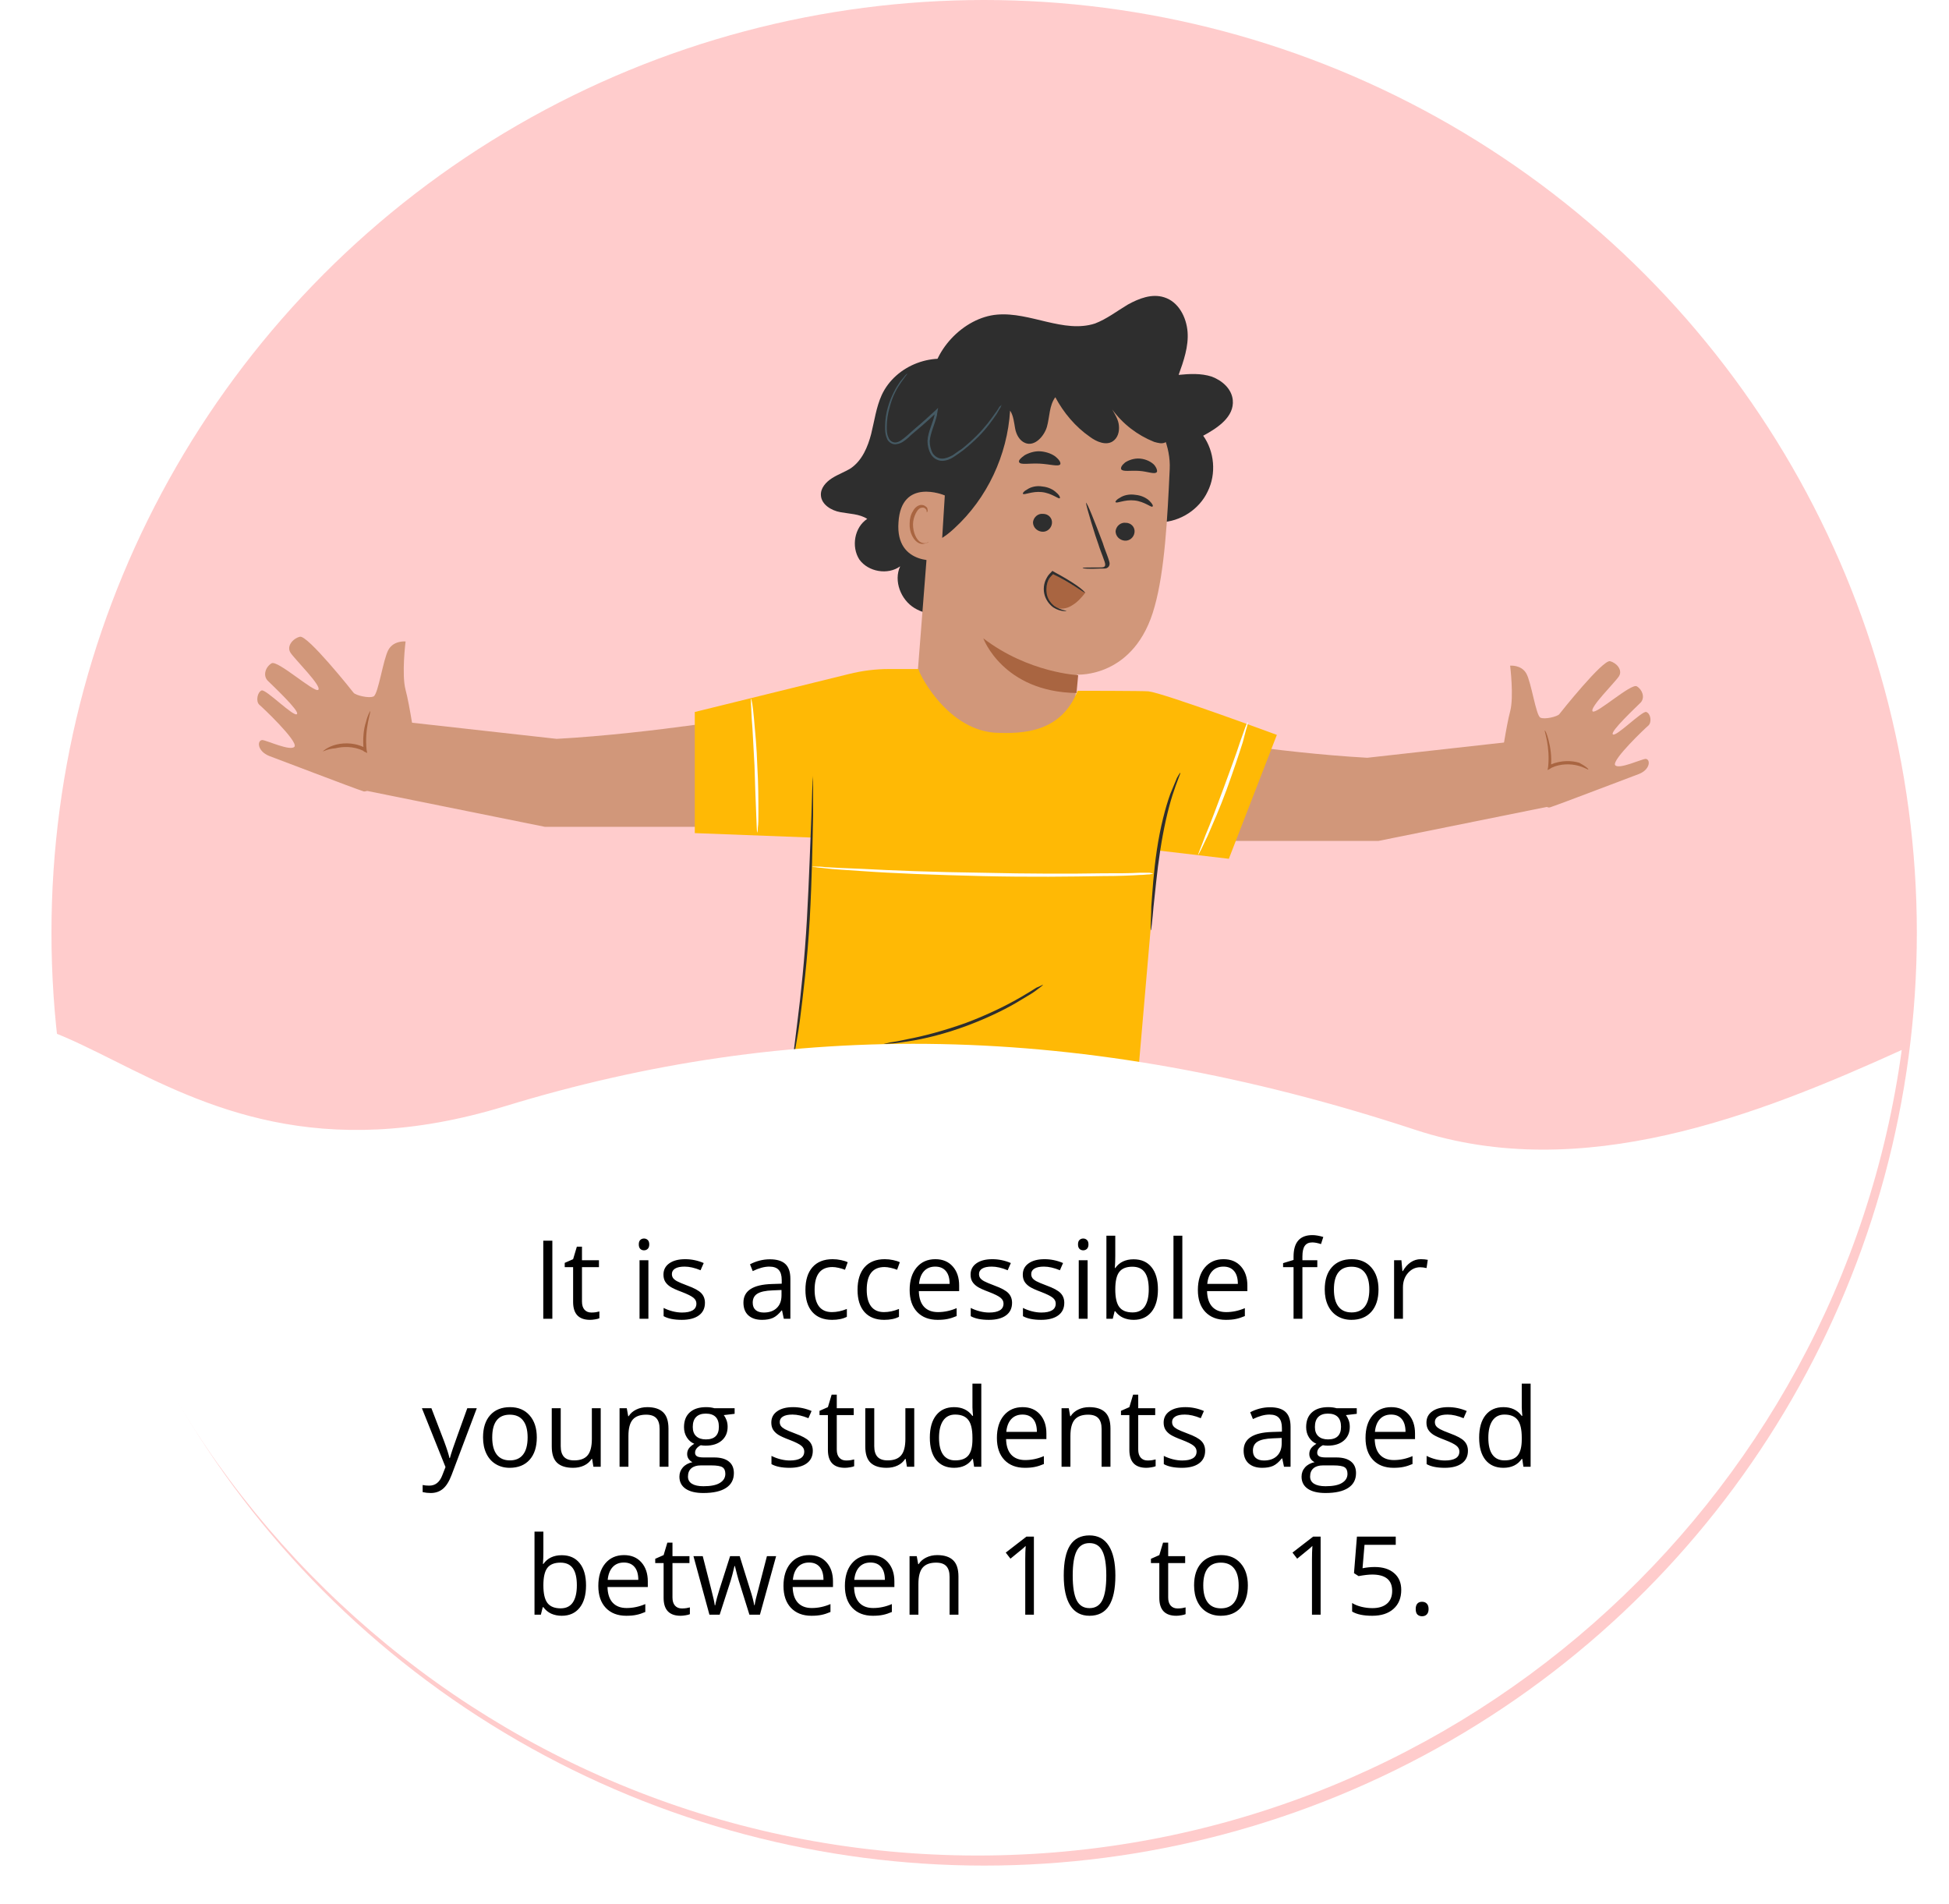 <svg width="303" height="296" viewBox="0 0 303 296" fill="none" xmlns="http://www.w3.org/2000/svg">
<g filter="url(#filter0_ii)">
<circle cx="153" cy="145" r="145" fill="#FFCCCC"/>
<path d="M64.521 115.312C64.521 115.312 63.695 109.623 63.053 107.237C62.411 104.851 63.053 99.712 63.053 99.712C63.053 99.712 61.218 99.528 60.392 100.997C59.566 102.465 58.832 107.787 58.098 108.246C57.364 108.613 55.253 108.063 54.978 107.696C54.702 107.329 47.82 98.703 46.627 98.978C45.526 99.253 44.516 100.446 45.159 101.456C45.801 102.465 50.114 106.686 49.472 107.237C48.829 107.696 43.14 102.557 42.222 103.107C41.305 103.658 40.846 104.943 41.58 105.769C42.406 106.594 46.627 110.54 46.168 110.999C45.709 111.55 41.305 107.053 40.662 107.329C40.02 107.604 39.745 108.98 40.295 109.531C40.846 109.99 46.26 115.129 45.801 116.046C45.251 116.872 41.396 115.037 40.754 115.037C39.928 115.129 40.02 116.78 41.855 117.514C42.406 117.698 55.069 122.562 56.538 123.02C58.098 123.387 64.521 115.312 64.521 115.312Z" fill="#D1977A"/>
<path d="M118.938 111.091C118.387 111.091 101.502 114.027 86.544 114.853L61.034 112.008L56.537 122.837L84.709 128.526H109.853L118.938 111.091Z" fill="#D1977A"/>
<path d="M50.206 116.78C50.206 116.78 50.757 116.23 51.858 115.863C52.959 115.496 54.794 115.312 56.538 116.138C56.63 116.23 56.721 116.23 56.905 116.321L56.538 116.597C56.354 114.853 56.538 113.293 56.905 112.192C57.18 111.091 57.547 110.54 57.547 110.54C57.731 110.54 56.63 113.201 56.997 116.597L57.088 117.056L56.721 116.872C56.63 116.872 56.538 116.78 56.446 116.689C54.886 115.954 53.234 116.046 52.133 116.321C50.848 116.413 50.206 116.872 50.206 116.78Z" fill="#A96541"/>
<path d="M233.384 118.226C233.384 118.226 234.165 112.846 234.772 110.591C235.379 108.335 234.772 103.476 234.772 103.476C234.772 103.476 236.507 103.303 237.288 104.691C238.069 106.079 238.763 111.111 239.457 111.545C240.151 111.892 242.147 111.372 242.407 111.024C242.667 110.677 249.174 102.522 250.302 102.782C251.343 103.043 252.298 104.17 251.69 105.125C251.083 106.079 247.005 110.07 247.612 110.591C248.22 111.024 253.599 106.166 254.467 106.686C255.334 107.207 255.768 108.422 255.074 109.202C254.293 109.983 250.302 113.714 250.736 114.148C251.17 114.668 255.334 110.417 255.941 110.677C256.636 110.938 256.809 112.239 256.289 112.76C255.768 113.193 250.649 118.052 251.083 118.92C251.603 119.701 255.247 117.965 255.855 117.965C256.636 118.052 256.549 119.614 254.814 120.308C254.293 120.481 242.32 125.08 240.932 125.513C239.544 125.86 233.384 118.226 233.384 118.226Z" fill="#D1977A"/>
<path d="M181.936 114.234C182.456 114.234 198.42 117.011 212.562 117.792L236.681 115.102L240.933 125.34L214.297 130.719H190.525L181.936 114.234Z" fill="#D1977A"/>
<path d="M246.919 119.614C246.919 119.701 246.312 119.267 245.271 119.006C244.23 118.746 242.668 118.659 241.193 119.353C241.106 119.44 241.02 119.44 240.933 119.527L240.586 119.701L240.673 119.267C241.02 116.057 240.065 113.627 240.152 113.541C240.239 113.541 240.499 114.061 240.759 115.102C241.02 116.143 241.28 117.618 241.106 119.267L240.759 119.006C240.846 118.92 240.933 118.92 241.106 118.833C242.755 118.139 244.403 118.226 245.531 118.573C246.486 119.093 247.006 119.527 246.919 119.614Z" fill="#A96541"/>
<path d="M158.683 72.156C157.729 66.082 154.345 60.53 149.487 56.799L150.007 56.539C145.322 54.456 139.249 56.712 137.08 61.397C136.212 63.306 135.952 65.388 135.432 67.47C134.911 69.466 134.043 71.548 132.308 72.763C131.354 73.37 130.313 73.717 129.358 74.325C128.404 74.932 127.536 75.886 127.623 77.014C127.71 78.402 129.185 79.357 130.66 79.617C132.048 79.877 133.61 79.877 134.824 80.658C132.829 81.959 132.308 84.996 133.61 86.992C134.998 88.9 138.034 89.421 139.943 88.033C138.902 90.288 140.03 93.238 142.199 94.54C144.368 95.841 147.144 95.754 149.4 94.713C151.656 93.672 153.478 91.763 154.866 89.681C158.25 84.562 159.638 78.142 158.683 72.156Z" fill="#2E2E2E"/>
<path d="M191.652 62.178C191.479 60.443 190.004 59.142 188.356 58.534C186.707 58.014 184.972 58.1 183.237 58.274C184.018 56.105 184.798 53.849 184.625 51.593C184.451 49.338 183.237 46.908 180.981 46.214C179.072 45.607 177.077 46.388 175.342 47.342C173.606 48.383 172.045 49.598 170.223 50.292C165.364 51.854 160.158 48.47 155.04 48.904C149.747 49.338 144.715 54.717 144.802 59.922C152.871 64.174 160.939 68.425 167.88 74.325C171.611 77.535 175.602 81.352 180.46 81.179C183.497 81.092 186.447 79.183 187.748 76.407C189.136 73.631 188.789 70.16 187.054 67.731C189.31 66.516 191.913 64.781 191.652 62.178Z" fill="#2E2E2E"/>
<path d="M181.848 72.936C182.195 66.082 175.514 58.447 168.66 58.447L146.189 60.269L145.842 63.913L142.285 109.462C142.285 109.462 142.632 124.298 155.039 124.819C166.231 125.253 166.838 113.453 166.838 113.453L167.446 104.864C167.446 104.864 176.469 105.471 179.505 94.279C181.067 88.727 181.501 80.571 181.848 72.936Z" fill="#D1977A"/>
<path d="M176.382 82.74C176.296 83.521 175.602 84.128 174.821 84.042C174.04 83.955 173.433 83.348 173.433 82.567C173.519 81.786 174.213 81.179 174.994 81.265C175.862 81.265 176.469 81.959 176.382 82.74Z" fill="#2E2E2E"/>
<path d="M179.159 78.749C178.985 78.923 177.944 77.968 176.382 77.795C174.821 77.621 173.606 78.316 173.432 78.055C173.346 77.968 173.606 77.621 174.127 77.361C174.647 77.014 175.515 76.754 176.556 76.927C177.51 77.014 178.291 77.448 178.725 77.882C179.159 78.316 179.332 78.662 179.159 78.749Z" fill="#2E2E2E"/>
<path d="M163.543 81.352C163.456 82.133 162.762 82.74 161.981 82.653C161.2 82.567 160.593 81.959 160.593 81.179C160.68 80.398 161.374 79.79 162.154 79.877C163.022 79.877 163.629 80.571 163.543 81.352Z" fill="#2E2E2E"/>
<path d="M164.756 77.448C164.583 77.621 163.542 76.667 161.98 76.494C160.418 76.32 159.204 77.014 159.03 76.754C158.943 76.667 159.204 76.32 159.724 76.06C160.245 75.713 161.112 75.453 162.067 75.626C163.021 75.713 163.802 76.147 164.236 76.58C164.756 77.014 164.843 77.361 164.756 77.448Z" fill="#2E2E2E"/>
<path d="M168.314 88.293C168.314 88.206 169.269 88.206 170.917 88.206C171.351 88.206 171.698 88.206 171.785 87.946C171.872 87.772 171.785 87.425 171.611 86.992C171.351 86.211 171.004 85.43 170.744 84.562C170.397 83.695 168.835 78.663 168.835 78.142C169.009 78.142 170.136 80.918 171.438 84.389C171.698 85.256 172.045 86.037 172.305 86.818C172.392 87.165 172.652 87.599 172.392 88.033C172.219 88.293 171.958 88.38 171.698 88.38C171.438 88.38 171.178 88.38 171.004 88.38C169.269 88.467 168.314 88.38 168.314 88.293Z" fill="#2E2E2E"/>
<path d="M167.619 104.951C167.619 104.951 159.898 104.604 152.87 99.225C152.87 99.225 155.907 107.554 167.359 107.727L167.619 104.951Z" fill="#A96541"/>
<path d="M164.843 72.156C164.582 72.59 163.281 72.156 161.632 72.069C159.984 71.982 158.596 72.329 158.422 71.809C158.336 71.548 158.683 71.201 159.29 70.767C159.897 70.421 160.852 70.073 161.806 70.16C162.76 70.247 163.628 70.594 164.149 71.028C164.669 71.462 164.929 71.895 164.843 72.156Z" fill="#2E2E2E"/>
<path d="M179.853 73.37C179.506 73.804 178.465 73.284 177.077 73.197C175.689 73.11 174.561 73.37 174.301 72.937C174.214 72.676 174.387 72.329 174.908 71.895C175.428 71.548 176.296 71.201 177.25 71.288C178.205 71.375 178.986 71.809 179.419 72.243C179.853 72.763 179.94 73.197 179.853 73.37Z" fill="#2E2E2E"/>
<path d="M181.588 66.343C179.94 62.265 176.382 59.142 172.305 57.407C168.227 55.758 163.715 55.411 159.291 55.932C154.866 56.365 150.615 57.493 146.363 58.621C145.322 58.882 144.194 59.229 143.587 60.183C143.24 60.79 143.153 61.571 143.066 62.265C142.719 68.338 142.286 74.498 141.938 80.572L143.153 84.476C145.149 84.736 146.971 83.435 148.359 82.133C153.478 77.448 156.601 70.768 157.035 63.827C157.555 64.608 157.642 65.649 157.816 66.603C157.989 67.558 158.51 68.512 159.377 68.859C160.852 69.466 162.327 67.818 162.761 66.343C163.195 64.781 163.108 63.046 164.062 61.745C165.364 64.174 167.186 66.343 169.442 67.905C170.483 68.686 171.958 69.293 172.999 68.599C173.78 68.078 174.04 67.124 173.953 66.169C173.866 65.215 173.346 64.434 172.912 63.653C174.56 65.909 176.816 67.644 179.419 68.686C180.026 68.859 180.634 69.032 181.154 68.772C182.022 68.338 181.935 67.21 181.588 66.343Z" fill="#2E2E2E"/>
<path d="M146.885 77.014C146.711 76.928 140.117 74.238 139.683 81.179C139.163 88.12 146.277 87.165 146.277 86.992C146.277 86.731 146.885 77.014 146.885 77.014Z" fill="#D1977A"/>
<path d="M144.368 84.215C144.368 84.215 144.282 84.302 144.021 84.389C143.848 84.475 143.501 84.475 143.154 84.302C142.46 83.955 141.939 82.74 141.939 81.526C141.939 80.918 142.113 80.311 142.373 79.79C142.633 79.27 142.98 78.923 143.327 78.923C143.674 78.836 143.935 79.096 144.021 79.27C144.108 79.443 144.021 79.617 144.108 79.617C144.108 79.617 144.282 79.53 144.195 79.183C144.195 79.01 144.108 78.836 143.935 78.749C143.761 78.576 143.501 78.489 143.24 78.489C142.72 78.489 142.199 78.923 141.939 79.443C141.592 79.964 141.418 80.658 141.418 81.352C141.332 82.74 142.026 84.128 142.98 84.475C143.501 84.649 143.848 84.475 144.108 84.389C144.282 84.389 144.368 84.215 144.368 84.215Z" fill="#A96541"/>
<path d="M155.733 62.872C155.733 62.872 155.647 63.046 155.56 63.306C155.386 63.566 155.213 63.913 154.953 64.347C154.345 65.215 153.478 66.516 152.09 67.904C151.395 68.599 150.615 69.293 149.747 69.987C149.313 70.334 148.793 70.681 148.272 71.028C147.752 71.375 147.144 71.635 146.45 71.635C145.756 71.635 145.062 71.201 144.715 70.594C144.368 69.987 144.194 69.293 144.194 68.512C144.281 67.037 145.062 65.736 145.322 64.347C145.322 64.174 145.409 64 145.409 63.827L145.756 64C144.715 64.955 143.674 65.909 142.633 66.777C142.112 67.21 141.592 67.644 141.158 68.078C140.637 68.512 140.117 68.946 139.423 69.032C139.076 69.119 138.728 69.032 138.468 68.859C138.208 68.685 137.948 68.425 137.861 68.078C137.601 67.471 137.601 66.863 137.601 66.343C137.601 65.215 137.774 64.174 138.034 63.306C138.555 61.484 139.336 60.183 139.943 59.315C140.29 58.881 140.55 58.621 140.724 58.361C140.897 58.187 140.984 58.101 141.071 58.101C141.071 58.101 140.724 58.534 140.117 59.402C139.509 60.27 138.728 61.571 138.295 63.393C138.034 64.261 137.861 65.302 137.861 66.343C137.861 66.863 137.861 67.471 138.121 67.991C138.295 68.512 138.815 68.859 139.336 68.772C139.856 68.685 140.377 68.252 140.897 67.818C141.418 67.384 141.852 66.95 142.372 66.516C143.414 65.649 144.455 64.694 145.496 63.74L145.843 63.393L145.756 63.913C145.756 64.087 145.669 64.261 145.669 64.521C145.322 65.996 144.628 67.297 144.541 68.599C144.541 69.293 144.715 69.9 144.975 70.421C145.322 70.941 145.843 71.288 146.45 71.288C147.057 71.288 147.578 71.028 148.099 70.768C148.619 70.421 149.053 70.073 149.487 69.813C150.354 69.119 151.135 68.425 151.829 67.731C153.217 66.343 154.085 65.128 154.692 64.261C155.039 63.827 155.213 63.48 155.386 63.219C155.647 63.046 155.733 62.872 155.733 62.872Z" fill="#455A64"/>
<path d="M163.542 89.074C163.021 89.855 162.501 91.243 162.588 92.111C162.588 92.978 163.108 93.933 163.889 94.366C164.757 94.8 165.885 94.627 166.665 94.106C167.533 93.585 168.14 92.891 168.748 92.111C167.186 91.156 165.19 90.028 163.542 89.074Z" fill="#A96541"/>
<path d="M165.797 94.974C165.797 94.974 164.93 95.147 163.802 94.453C163.281 94.106 162.674 93.412 162.414 92.544C162.153 91.677 162.24 90.636 162.761 89.768C162.934 89.421 163.281 89.074 163.541 88.814L163.628 88.727L163.715 88.814C165.19 89.595 166.491 90.376 167.359 90.983C168.227 91.59 168.66 92.024 168.66 92.111C168.574 92.198 166.578 90.636 163.541 89.161H163.802C163.541 89.421 163.281 89.681 163.108 89.942C162.674 90.722 162.587 91.677 162.761 92.458C162.934 93.239 163.455 93.846 163.889 94.193C164.93 94.887 165.797 94.887 165.797 94.974Z" fill="#2E2E2E"/>
<path d="M142.806 103.997H138.207C136.125 103.997 134.043 104.257 131.961 104.777L108.015 110.677V129.504L126.234 130.198L125.28 149.025L122.937 168.72C122.937 168.72 136.299 180.085 147.057 180.346C157.902 180.606 176.382 173.318 176.382 173.318L179.939 132.194L191.044 133.495L198.506 114.234C198.506 114.234 180.893 107.727 178.551 107.467C177.683 107.38 167.532 107.38 167.532 107.38C165.016 113.714 159.377 114.148 154.518 113.887C146.797 113.193 142.545 103.997 142.806 103.997Z" fill="#FFB905"/>
<path d="M126.407 120.221C126.407 120.221 126.407 120.394 126.407 120.655C126.407 121.002 126.407 121.435 126.407 121.956C126.407 123.171 126.407 124.819 126.407 126.814C126.321 130.892 126.234 136.618 125.887 142.865C125.54 149.112 124.846 154.751 124.325 158.829C124.065 160.825 123.718 162.473 123.544 163.601C123.458 164.121 123.371 164.555 123.284 164.902C123.197 165.163 123.197 165.336 123.197 165.336C123.197 165.336 123.197 165.163 123.197 164.902C123.284 164.555 123.284 164.121 123.371 163.601C123.544 162.386 123.718 160.738 123.978 158.742C124.499 154.665 125.106 149.025 125.453 142.778C125.8 136.532 125.974 130.805 126.147 126.728C126.234 124.732 126.234 123.084 126.321 121.869C126.321 121.349 126.407 120.915 126.407 120.568C126.407 120.394 126.407 120.221 126.407 120.221Z" fill="#2E2E2E"/>
<path d="M183.496 120.134C183.583 120.134 182.975 121.436 182.281 123.605C181.587 125.774 180.893 128.81 180.372 132.194C179.852 135.578 179.592 138.701 179.331 140.957C179.245 141.998 179.158 142.866 179.071 143.646C178.984 144.254 178.984 144.601 178.897 144.601C178.897 144.601 178.897 144.254 178.897 143.646C178.897 143.039 178.984 142.085 178.984 140.957C179.158 138.701 179.331 135.578 179.852 132.107C180.372 128.637 181.153 125.6 181.934 123.431C182.368 122.39 182.715 121.522 182.975 120.915C183.235 120.481 183.409 120.134 183.496 120.134Z" fill="#2E2E2E"/>
<path d="M162.152 153.103C162.152 153.103 161.892 153.363 161.285 153.797C160.764 154.231 159.897 154.751 158.855 155.359C156.773 156.66 153.823 158.135 150.353 159.436C146.883 160.738 143.586 161.519 141.243 161.866C140.028 162.039 139.074 162.213 138.38 162.213C137.686 162.3 137.339 162.3 137.339 162.3C137.339 162.3 137.686 162.213 138.38 162.039C139.074 161.953 140.028 161.779 141.156 161.519C143.499 161.085 146.796 160.217 150.179 159.003C153.65 157.701 156.6 156.226 158.682 155.012C159.723 154.404 160.591 153.884 161.111 153.537C161.805 153.276 162.152 153.016 162.152 153.103Z" fill="#2E2E2E"/>
<path d="M179.245 135.837C179.245 135.837 179.071 135.837 178.724 135.924C178.291 135.924 177.77 136.011 177.163 136.011C175.861 136.098 173.866 136.184 171.437 136.184C166.665 136.271 159.984 136.358 152.696 136.184C145.408 136.011 138.728 135.751 133.956 135.404C131.527 135.23 129.618 135.143 128.317 134.97C127.709 134.883 127.189 134.883 126.755 134.796C126.408 134.796 126.234 134.709 126.234 134.709C126.234 134.709 126.408 134.709 126.755 134.709C127.189 134.709 127.709 134.709 128.317 134.796C129.705 134.883 131.614 134.97 133.956 135.057C138.728 135.317 145.408 135.577 152.696 135.664C159.984 135.837 166.665 135.837 171.437 135.751C173.779 135.751 175.688 135.751 177.163 135.664C177.77 135.664 178.291 135.664 178.724 135.664C179.071 135.751 179.245 135.751 179.245 135.837Z" fill="white"/>
<path d="M117.731 129.417C117.644 129.417 117.644 128.29 117.557 126.381C117.47 124.385 117.383 121.869 117.297 119.006C117.123 116.23 117.036 113.627 116.863 111.632C116.776 109.723 116.689 108.595 116.776 108.595C116.776 108.595 116.863 108.855 116.95 109.376C117.036 109.896 117.123 110.677 117.21 111.632C117.383 113.54 117.644 116.143 117.731 119.006C117.904 121.869 117.904 124.472 117.904 126.381C117.904 127.335 117.904 128.116 117.817 128.637C117.817 129.157 117.731 129.417 117.731 129.417Z" fill="white"/>
<path d="M193.994 112.239C193.994 112.239 193.994 112.586 193.82 113.106C193.647 113.627 193.473 114.408 193.213 115.362C192.606 117.271 191.738 119.874 190.697 122.737C189.656 125.6 188.528 128.116 187.747 129.938C187.313 130.805 186.966 131.586 186.706 132.107C186.446 132.627 186.272 132.888 186.272 132.888C186.185 132.888 186.706 131.76 187.4 129.851C188.181 128.029 189.135 125.426 190.176 122.65C191.217 119.787 192.172 117.271 192.779 115.362C193.473 113.367 193.907 112.152 193.994 112.239Z" fill="white"/>
<g filter="url(#filter1_d)">
<path fill-rule="evenodd" clip-rule="evenodd" d="M297.652 165.217C288.004 235.94 227.361 290.434 153.99 290.434C79.633 290.434 18.348 234.464 9.967 162.356C13.066 163.538 16.305 165.157 19.794 166.902C33.695 173.854 51.572 182.793 80.469 173.968C124.682 160.465 169.889 160.465 222.05 177.633C247.895 186.139 275.307 175.359 297.652 165.217Z" fill="white"/>
</g>
<path d="M84.459 205V192.864H85.87V205H84.459ZM91.938 204.029C92.181 204.029 92.416 204.012 92.643 203.979C92.87 203.94 93.05 203.902 93.183 203.863V204.917C93.033 204.989 92.812 205.047 92.519 205.091C92.231 205.141 91.971 205.166 91.738 205.166C89.978 205.166 89.099 204.239 89.099 202.385V196.973H87.795V196.309L89.099 195.736L89.68 193.794H90.477V195.902H93.116V196.973H90.477V202.327C90.477 202.875 90.607 203.296 90.867 203.589C91.127 203.882 91.484 204.029 91.938 204.029ZM100.803 205H99.425V195.902H100.803V205ZM99.309 193.437C99.309 193.122 99.386 192.892 99.541 192.748C99.696 192.599 99.89 192.524 100.122 192.524C100.343 192.524 100.534 192.599 100.695 192.748C100.855 192.897 100.936 193.127 100.936 193.437C100.936 193.747 100.855 193.979 100.695 194.134C100.534 194.284 100.343 194.358 100.122 194.358C99.89 194.358 99.696 194.284 99.541 194.134C99.386 193.979 99.309 193.747 99.309 193.437ZM109.593 202.518C109.593 203.365 109.278 204.018 108.647 204.477C108.016 204.936 107.131 205.166 105.991 205.166C104.784 205.166 103.844 204.975 103.168 204.593V203.315C103.606 203.536 104.073 203.711 104.571 203.838C105.075 203.965 105.559 204.029 106.024 204.029C106.743 204.029 107.297 203.915 107.684 203.688C108.071 203.456 108.265 203.105 108.265 202.634C108.265 202.28 108.11 201.979 107.8 201.729C107.496 201.475 106.898 201.176 106.007 200.833C105.161 200.518 104.557 200.244 104.198 200.011C103.844 199.773 103.578 199.505 103.401 199.206C103.229 198.907 103.144 198.55 103.144 198.135C103.144 197.394 103.445 196.81 104.048 196.384C104.652 195.952 105.479 195.736 106.53 195.736C107.51 195.736 108.467 195.936 109.402 196.334L108.913 197.455C108 197.078 107.172 196.89 106.431 196.89C105.778 196.89 105.285 196.993 104.953 197.197C104.621 197.402 104.455 197.684 104.455 198.044C104.455 198.287 104.516 198.495 104.638 198.667C104.765 198.838 104.967 199.001 105.244 199.156C105.52 199.311 106.052 199.535 106.837 199.829C107.917 200.222 108.644 200.617 109.021 201.016C109.402 201.414 109.593 201.915 109.593 202.518ZM121.854 205L121.58 203.705H121.513C121.059 204.275 120.606 204.662 120.152 204.867C119.704 205.066 119.142 205.166 118.467 205.166C117.565 205.166 116.856 204.934 116.342 204.469C115.833 204.004 115.578 203.343 115.578 202.485C115.578 200.648 117.047 199.685 119.986 199.596L121.53 199.546V198.982C121.53 198.268 121.375 197.742 121.065 197.405C120.761 197.062 120.271 196.89 119.596 196.89C118.838 196.89 117.98 197.123 117.022 197.587L116.599 196.533C117.047 196.29 117.537 196.099 118.068 195.96C118.605 195.822 119.142 195.753 119.679 195.753C120.763 195.753 121.566 195.994 122.086 196.475C122.612 196.957 122.875 197.729 122.875 198.791V205H121.854ZM118.741 204.029C119.598 204.029 120.271 203.794 120.758 203.323C121.25 202.853 121.497 202.194 121.497 201.348V200.526L120.119 200.584C119.023 200.623 118.232 200.794 117.745 201.099C117.263 201.397 117.022 201.865 117.022 202.501C117.022 203 117.172 203.379 117.471 203.639C117.775 203.899 118.198 204.029 118.741 204.029ZM129.357 205.166C128.04 205.166 127.019 204.762 126.294 203.954C125.575 203.141 125.215 201.992 125.215 200.509C125.215 198.987 125.581 197.812 126.311 196.981C127.047 196.151 128.093 195.736 129.449 195.736C129.886 195.736 130.323 195.783 130.76 195.877C131.197 195.972 131.541 196.082 131.79 196.209L131.366 197.38C131.062 197.258 130.73 197.159 130.37 197.081C130.01 196.998 129.692 196.957 129.416 196.957C127.567 196.957 126.643 198.135 126.643 200.493C126.643 201.611 126.867 202.468 127.315 203.066C127.769 203.664 128.439 203.962 129.324 203.962C130.082 203.962 130.86 203.799 131.657 203.473V204.693C131.048 205.008 130.282 205.166 129.357 205.166ZM137.459 205.166C136.142 205.166 135.121 204.762 134.396 203.954C133.677 203.141 133.317 201.992 133.317 200.509C133.317 198.987 133.682 197.812 134.413 196.981C135.149 196.151 136.194 195.736 137.55 195.736C137.987 195.736 138.425 195.783 138.862 195.877C139.299 195.972 139.642 196.082 139.891 196.209L139.468 197.38C139.163 197.258 138.831 197.159 138.472 197.081C138.112 196.998 137.794 196.957 137.517 196.957C135.669 196.957 134.745 198.135 134.745 200.493C134.745 201.611 134.969 202.468 135.417 203.066C135.871 203.664 136.54 203.962 137.426 203.962C138.184 203.962 138.961 203.799 139.758 203.473V204.693C139.15 205.008 138.383 205.166 137.459 205.166ZM145.768 205.166C144.423 205.166 143.361 204.757 142.581 203.938C141.806 203.118 141.418 201.981 141.418 200.526C141.418 199.059 141.778 197.895 142.498 197.031C143.222 196.168 144.194 195.736 145.411 195.736C146.551 195.736 147.453 196.113 148.117 196.865C148.781 197.612 149.113 198.6 149.113 199.829V200.7H142.846C142.874 201.768 143.142 202.579 143.651 203.132C144.166 203.686 144.888 203.962 145.818 203.962C146.797 203.962 147.766 203.758 148.723 203.348V204.577C148.236 204.787 147.774 204.936 147.337 205.025C146.905 205.119 146.382 205.166 145.768 205.166ZM145.395 196.89C144.664 196.89 144.08 197.128 143.643 197.604C143.211 198.08 142.957 198.738 142.879 199.58H147.636C147.636 198.711 147.442 198.047 147.055 197.587C146.667 197.123 146.114 196.89 145.395 196.89ZM157.339 202.518C157.339 203.365 157.024 204.018 156.393 204.477C155.762 204.936 154.877 205.166 153.737 205.166C152.53 205.166 151.59 204.975 150.915 204.593V203.315C151.352 203.536 151.819 203.711 152.317 203.838C152.821 203.965 153.305 204.029 153.77 204.029C154.489 204.029 155.043 203.915 155.43 203.688C155.818 203.456 156.011 203.105 156.011 202.634C156.011 202.28 155.856 201.979 155.546 201.729C155.242 201.475 154.644 201.176 153.753 200.833C152.907 200.518 152.304 200.244 151.944 200.011C151.59 199.773 151.324 199.505 151.147 199.206C150.975 198.907 150.89 198.55 150.89 198.135C150.89 197.394 151.191 196.81 151.794 196.384C152.398 195.952 153.225 195.736 154.276 195.736C155.256 195.736 156.213 195.936 157.148 196.334L156.659 197.455C155.746 197.078 154.918 196.89 154.177 196.89C153.524 196.89 153.031 196.993 152.699 197.197C152.367 197.402 152.201 197.684 152.201 198.044C152.201 198.287 152.262 198.495 152.384 198.667C152.511 198.838 152.713 199.001 152.99 199.156C153.266 199.311 153.798 199.535 154.583 199.829C155.663 200.222 156.39 200.617 156.767 201.016C157.148 201.414 157.339 201.915 157.339 202.518ZM165.458 202.518C165.458 203.365 165.142 204.018 164.511 204.477C163.88 204.936 162.995 205.166 161.855 205.166C160.649 205.166 159.708 204.975 159.033 204.593V203.315C159.47 203.536 159.938 203.711 160.436 203.838C160.939 203.965 161.423 204.029 161.888 204.029C162.608 204.029 163.161 203.915 163.548 203.688C163.936 203.456 164.129 203.105 164.129 202.634C164.129 202.28 163.974 201.979 163.665 201.729C163.36 201.475 162.763 201.176 161.872 200.833C161.025 200.518 160.422 200.244 160.062 200.011C159.708 199.773 159.442 199.505 159.265 199.206C159.094 198.907 159.008 198.55 159.008 198.135C159.008 197.394 159.309 196.81 159.913 196.384C160.516 195.952 161.343 195.736 162.395 195.736C163.374 195.736 164.331 195.936 165.267 196.334L164.777 197.455C163.864 197.078 163.036 196.89 162.295 196.89C161.642 196.89 161.149 196.993 160.817 197.197C160.485 197.402 160.319 197.684 160.319 198.044C160.319 198.287 160.38 198.495 160.502 198.667C160.629 198.838 160.831 199.001 161.108 199.156C161.385 199.311 161.916 199.535 162.702 199.829C163.781 200.222 164.508 200.617 164.885 201.016C165.267 201.414 165.458 201.915 165.458 202.518ZM169.085 205H167.707V195.902H169.085V205ZM167.591 193.437C167.591 193.122 167.668 192.892 167.823 192.748C167.978 192.599 168.172 192.524 168.404 192.524C168.626 192.524 168.817 192.599 168.977 192.748C169.138 192.897 169.218 193.127 169.218 193.437C169.218 193.747 169.138 193.979 168.977 194.134C168.817 194.284 168.626 194.358 168.404 194.358C168.172 194.358 167.978 194.284 167.823 194.134C167.668 193.979 167.591 193.747 167.591 193.437ZM176.24 195.753C177.436 195.753 178.362 196.162 179.021 196.981C179.685 197.795 180.017 198.949 180.017 200.443C180.017 201.937 179.682 203.099 179.013 203.929C178.349 204.754 177.424 205.166 176.24 205.166C175.648 205.166 175.106 205.058 174.613 204.842C174.126 204.621 173.717 204.283 173.385 203.83H173.285L172.995 205H172.007V192.084H173.385V195.222C173.385 195.924 173.363 196.555 173.318 197.114H173.385C174.027 196.207 174.979 195.753 176.24 195.753ZM176.041 196.907C175.1 196.907 174.422 197.178 174.007 197.72C173.592 198.257 173.385 199.165 173.385 200.443C173.385 201.721 173.598 202.637 174.024 203.19C174.45 203.738 175.133 204.012 176.074 204.012C176.921 204.012 177.552 203.705 177.967 203.091C178.382 202.471 178.589 201.583 178.589 200.426C178.589 199.242 178.382 198.359 177.967 197.778C177.552 197.197 176.91 196.907 176.041 196.907ZM183.811 205H182.433V192.084H183.811V205ZM190.576 205.166C189.231 205.166 188.168 204.757 187.388 203.938C186.613 203.118 186.226 201.981 186.226 200.526C186.226 199.059 186.586 197.895 187.305 197.031C188.03 196.168 189.001 195.736 190.219 195.736C191.359 195.736 192.261 196.113 192.925 196.865C193.589 197.612 193.921 198.6 193.921 199.829V200.7H187.654C187.681 201.768 187.95 202.579 188.459 203.132C188.974 203.686 189.696 203.962 190.625 203.962C191.605 203.962 192.573 203.758 193.531 203.348V204.577C193.044 204.787 192.582 204.936 192.145 205.025C191.713 205.119 191.19 205.166 190.576 205.166ZM190.202 196.89C189.472 196.89 188.888 197.128 188.451 197.604C188.019 198.08 187.764 198.738 187.687 199.58H192.443C192.443 198.711 192.25 198.047 191.862 197.587C191.475 197.123 190.922 196.89 190.202 196.89ZM204.795 196.973H202.479V205H201.101V196.973H199.474V196.351L201.101 195.853V195.346C201.101 193.111 202.078 191.993 204.031 191.993C204.513 191.993 205.077 192.09 205.725 192.283L205.368 193.387C204.836 193.216 204.383 193.13 204.006 193.13C203.486 193.13 203.102 193.304 202.853 193.653C202.604 193.996 202.479 194.549 202.479 195.313V195.902H204.795V196.973ZM214.308 200.443C214.308 201.926 213.934 203.085 213.187 203.921C212.44 204.751 211.408 205.166 210.091 205.166C209.277 205.166 208.555 204.975 207.924 204.593C207.293 204.211 206.806 203.664 206.463 202.95C206.12 202.236 205.949 201.4 205.949 200.443C205.949 198.96 206.319 197.806 207.061 196.981C207.803 196.151 208.832 195.736 210.149 195.736C211.422 195.736 212.432 196.16 213.179 197.006C213.931 197.853 214.308 198.999 214.308 200.443ZM207.376 200.443C207.376 201.605 207.609 202.49 208.074 203.099C208.539 203.708 209.222 204.012 210.124 204.012C211.026 204.012 211.709 203.711 212.174 203.107C212.645 202.499 212.88 201.611 212.88 200.443C212.88 199.286 212.645 198.409 212.174 197.812C211.709 197.208 211.021 196.907 210.107 196.907C209.205 196.907 208.525 197.203 208.065 197.795C207.606 198.387 207.376 199.27 207.376 200.443ZM220.882 195.736C221.286 195.736 221.648 195.77 221.969 195.836L221.778 197.114C221.402 197.031 221.07 196.99 220.782 196.99C220.046 196.99 219.415 197.289 218.89 197.886C218.369 198.484 218.109 199.228 218.109 200.119V205H216.731V195.902H217.869L218.026 197.587H218.093C218.43 196.995 218.837 196.539 219.313 196.218C219.789 195.897 220.312 195.736 220.882 195.736ZM65.591 218.902H67.068L69.061 224.09C69.498 225.275 69.769 226.13 69.874 226.655H69.94C70.012 226.373 70.162 225.892 70.389 225.211C70.621 224.525 71.374 222.422 72.647 218.902H74.124L70.214 229.262C69.827 230.285 69.373 231.01 68.853 231.437C68.338 231.868 67.705 232.084 66.952 232.084C66.532 232.084 66.117 232.037 65.707 231.943V230.839C66.011 230.905 66.352 230.938 66.728 230.938C67.674 230.938 68.349 230.407 68.753 229.345L69.26 228.05L65.591 218.902ZM83.454 223.443C83.454 224.926 83.081 226.085 82.334 226.921C81.586 227.751 80.554 228.166 79.237 228.166C78.424 228.166 77.702 227.975 77.071 227.593C76.44 227.211 75.953 226.664 75.61 225.95C75.267 225.236 75.095 224.4 75.095 223.443C75.095 221.96 75.466 220.806 76.207 219.981C76.949 219.151 77.978 218.736 79.295 218.736C80.568 218.736 81.578 219.16 82.325 220.006C83.078 220.853 83.454 221.999 83.454 223.443ZM76.523 223.443C76.523 224.605 76.755 225.49 77.22 226.099C77.685 226.708 78.368 227.012 79.27 227.012C80.172 227.012 80.856 226.711 81.321 226.107C81.791 225.499 82.026 224.611 82.026 223.443C82.026 222.286 81.791 221.409 81.321 220.812C80.856 220.208 80.167 219.907 79.254 219.907C78.352 219.907 77.671 220.203 77.212 220.795C76.753 221.387 76.523 222.27 76.523 223.443ZM87.173 218.902V224.804C87.173 225.546 87.342 226.099 87.679 226.464C88.017 226.83 88.545 227.012 89.265 227.012C90.216 227.012 90.911 226.752 91.348 226.232C91.791 225.712 92.012 224.862 92.012 223.684V218.902H93.39V228H92.253L92.054 226.78H91.979C91.697 227.228 91.304 227.571 90.8 227.809C90.302 228.047 89.732 228.166 89.09 228.166C87.984 228.166 87.153 227.903 86.6 227.377C86.052 226.852 85.778 226.011 85.778 224.854V218.902H87.173ZM102.546 228V222.115C102.546 221.373 102.377 220.82 102.04 220.455C101.702 220.089 101.174 219.907 100.454 219.907C99.502 219.907 98.805 220.164 98.362 220.679C97.92 221.193 97.698 222.043 97.698 223.227V228H96.32V218.902H97.441L97.665 220.147H97.731C98.014 219.699 98.409 219.353 98.918 219.11C99.428 218.861 99.995 218.736 100.62 218.736C101.716 218.736 102.54 219.002 103.094 219.533C103.647 220.059 103.924 220.903 103.924 222.065V228H102.546ZM114.208 218.902V219.774L112.523 219.973C112.678 220.167 112.817 220.421 112.938 220.737C113.06 221.047 113.121 221.398 113.121 221.791C113.121 222.682 112.817 223.393 112.208 223.924C111.599 224.456 110.764 224.721 109.701 224.721C109.43 224.721 109.175 224.699 108.938 224.655C108.351 224.965 108.058 225.355 108.058 225.825C108.058 226.074 108.16 226.26 108.365 226.381C108.569 226.498 108.921 226.556 109.419 226.556H111.029C112.014 226.556 112.77 226.763 113.295 227.178C113.827 227.593 114.092 228.196 114.092 228.988C114.092 229.995 113.688 230.761 112.88 231.287C112.072 231.818 110.894 232.084 109.344 232.084C108.154 232.084 107.236 231.863 106.588 231.42C105.946 230.977 105.625 230.352 105.625 229.544C105.625 228.991 105.803 228.512 106.157 228.108C106.511 227.704 107.009 227.43 107.651 227.286C107.418 227.181 107.222 227.018 107.062 226.796C106.907 226.575 106.829 226.318 106.829 226.024C106.829 225.692 106.918 225.402 107.095 225.153C107.272 224.904 107.551 224.663 107.933 224.431C107.463 224.237 107.078 223.908 106.779 223.443C106.486 222.978 106.339 222.447 106.339 221.849C106.339 220.853 106.638 220.087 107.236 219.55C107.833 219.007 108.68 218.736 109.776 218.736C110.252 218.736 110.681 218.792 111.062 218.902H114.208ZM106.954 229.527C106.954 230.02 107.161 230.393 107.576 230.648C107.991 230.903 108.586 231.03 109.361 231.03C110.517 231.03 111.372 230.855 111.926 230.507C112.485 230.164 112.764 229.696 112.764 229.104C112.764 228.611 112.612 228.268 112.308 228.075C112.003 227.887 111.431 227.792 110.589 227.792H108.938C108.312 227.792 107.825 227.942 107.477 228.241C107.128 228.54 106.954 228.968 106.954 229.527ZM107.701 221.816C107.701 222.452 107.881 222.934 108.24 223.26C108.6 223.587 109.101 223.75 109.743 223.75C111.087 223.75 111.76 223.097 111.76 221.791C111.76 220.424 111.079 219.741 109.718 219.741C109.07 219.741 108.572 219.915 108.224 220.264C107.875 220.612 107.701 221.13 107.701 221.816ZM126.361 225.518C126.361 226.365 126.045 227.018 125.415 227.477C124.784 227.936 123.898 228.166 122.758 228.166C121.552 228.166 120.611 227.975 119.936 227.593V226.315C120.373 226.536 120.841 226.711 121.339 226.838C121.842 226.965 122.327 227.029 122.792 227.029C123.511 227.029 124.064 226.915 124.452 226.688C124.839 226.456 125.033 226.105 125.033 225.634C125.033 225.28 124.878 224.979 124.568 224.729C124.264 224.475 123.666 224.176 122.775 223.833C121.928 223.518 121.325 223.244 120.965 223.011C120.611 222.773 120.346 222.505 120.168 222.206C119.997 221.907 119.911 221.55 119.911 221.135C119.911 220.394 120.213 219.81 120.816 219.384C121.419 218.952 122.246 218.736 123.298 218.736C124.277 218.736 125.235 218.936 126.17 219.334L125.68 220.455C124.767 220.078 123.94 219.89 123.198 219.89C122.545 219.89 122.053 219.993 121.721 220.197C121.389 220.402 121.223 220.684 121.223 221.044C121.223 221.287 121.284 221.495 121.405 221.667C121.533 221.838 121.735 222.001 122.011 222.156C122.288 222.311 122.819 222.535 123.605 222.829C124.684 223.222 125.412 223.617 125.788 224.016C126.17 224.414 126.361 224.915 126.361 225.518ZM131.549 227.029C131.792 227.029 132.028 227.012 132.254 226.979C132.481 226.94 132.661 226.902 132.794 226.863V227.917C132.645 227.989 132.423 228.047 132.13 228.091C131.842 228.141 131.582 228.166 131.35 228.166C129.59 228.166 128.71 227.239 128.71 225.385V219.973H127.407V219.309L128.71 218.736L129.291 216.794H130.088V218.902H132.728V219.973H130.088V225.327C130.088 225.875 130.218 226.296 130.478 226.589C130.738 226.882 131.095 227.029 131.549 227.029ZM135.915 218.902V224.804C135.915 225.546 136.084 226.099 136.421 226.464C136.759 226.83 137.287 227.012 138.007 227.012C138.959 227.012 139.653 226.752 140.09 226.232C140.533 225.712 140.754 224.862 140.754 223.684V218.902H142.132V228H140.995L140.796 226.78H140.721C140.439 227.228 140.046 227.571 139.542 227.809C139.044 228.047 138.474 228.166 137.833 228.166C136.726 228.166 135.896 227.903 135.342 227.377C134.794 226.852 134.521 226.011 134.521 224.854V218.902H135.915ZM151.255 226.78H151.18C150.544 227.704 149.592 228.166 148.325 228.166C147.135 228.166 146.208 227.759 145.544 226.946C144.885 226.132 144.556 224.976 144.556 223.476C144.556 221.976 144.888 220.812 145.552 219.981C146.216 219.151 147.14 218.736 148.325 218.736C149.559 218.736 150.505 219.185 151.164 220.081H151.271L151.213 219.425L151.18 218.786V215.084H152.558V228H151.438L151.255 226.78ZM148.499 227.012C149.44 227.012 150.12 226.758 150.541 226.249C150.967 225.734 151.18 224.907 151.18 223.767V223.476C151.18 222.187 150.964 221.268 150.533 220.72C150.107 220.167 149.423 219.89 148.482 219.89C147.674 219.89 147.055 220.206 146.623 220.836C146.197 221.462 145.984 222.347 145.984 223.493C145.984 224.655 146.197 225.532 146.623 226.124C147.049 226.716 147.674 227.012 148.499 227.012ZM159.332 228.166C157.987 228.166 156.924 227.757 156.144 226.938C155.369 226.118 154.982 224.981 154.982 223.526C154.982 222.059 155.342 220.895 156.061 220.031C156.786 219.168 157.757 218.736 158.975 218.736C160.115 218.736 161.017 219.113 161.681 219.865C162.345 220.612 162.677 221.6 162.677 222.829V223.7H156.41C156.437 224.768 156.706 225.579 157.215 226.132C157.729 226.686 158.452 226.962 159.381 226.962C160.361 226.962 161.329 226.758 162.287 226.348V227.577C161.8 227.787 161.338 227.936 160.9 228.025C160.469 228.119 159.946 228.166 159.332 228.166ZM158.958 219.89C158.228 219.89 157.644 220.128 157.207 220.604C156.775 221.08 156.52 221.738 156.443 222.58H161.199C161.199 221.711 161.006 221.047 160.618 220.587C160.231 220.123 159.677 219.89 158.958 219.89ZM171.26 228V222.115C171.26 221.373 171.091 220.82 170.753 220.455C170.416 220.089 169.887 219.907 169.168 219.907C168.216 219.907 167.519 220.164 167.076 220.679C166.633 221.193 166.412 222.043 166.412 223.227V228H165.034V218.902H166.155L166.379 220.147H166.445C166.728 219.699 167.123 219.353 167.632 219.11C168.141 218.861 168.709 218.736 169.334 218.736C170.43 218.736 171.254 219.002 171.808 219.533C172.361 220.059 172.638 220.903 172.638 222.065V228H171.26ZM178.415 227.029C178.659 227.029 178.894 227.012 179.121 226.979C179.347 226.94 179.527 226.902 179.66 226.863V227.917C179.511 227.989 179.289 228.047 178.996 228.091C178.708 228.141 178.448 228.166 178.216 228.166C176.456 228.166 175.576 227.239 175.576 225.385V219.973H174.273V219.309L175.576 218.736L176.157 216.794H176.954V218.902H179.594V219.973H176.954V225.327C176.954 225.875 177.084 226.296 177.344 226.589C177.604 226.882 177.961 227.029 178.415 227.029ZM187.355 225.518C187.355 226.365 187.04 227.018 186.409 227.477C185.778 227.936 184.892 228.166 183.752 228.166C182.546 228.166 181.605 227.975 180.93 227.593V226.315C181.367 226.536 181.835 226.711 182.333 226.838C182.837 226.965 183.321 227.029 183.786 227.029C184.505 227.029 185.058 226.915 185.446 226.688C185.833 226.456 186.027 226.105 186.027 225.634C186.027 225.28 185.872 224.979 185.562 224.729C185.258 224.475 184.66 224.176 183.769 223.833C182.922 223.518 182.319 223.244 181.959 223.011C181.605 222.773 181.34 222.505 181.163 222.206C180.991 221.907 180.905 221.55 180.905 221.135C180.905 220.394 181.207 219.81 181.81 219.384C182.413 218.952 183.241 218.736 184.292 218.736C185.271 218.736 186.229 218.936 187.164 219.334L186.674 220.455C185.761 220.078 184.934 219.89 184.192 219.89C183.539 219.89 183.047 219.993 182.715 220.197C182.383 220.402 182.217 220.684 182.217 221.044C182.217 221.287 182.278 221.495 182.399 221.667C182.527 221.838 182.729 222.001 183.005 222.156C183.282 222.311 183.813 222.535 184.599 222.829C185.678 223.222 186.406 223.617 186.782 224.016C187.164 224.414 187.355 224.915 187.355 225.518ZM199.615 228L199.341 226.705H199.275C198.821 227.275 198.367 227.662 197.914 227.867C197.465 228.066 196.904 228.166 196.229 228.166C195.326 228.166 194.618 227.934 194.104 227.469C193.594 227.004 193.34 226.343 193.34 225.485C193.34 223.648 194.809 222.685 197.748 222.596L199.292 222.546V221.982C199.292 221.268 199.137 220.742 198.827 220.405C198.522 220.062 198.033 219.89 197.357 219.89C196.599 219.89 195.742 220.123 194.784 220.587L194.361 219.533C194.809 219.29 195.299 219.099 195.83 218.96C196.367 218.822 196.904 218.753 197.44 218.753C198.525 218.753 199.327 218.994 199.848 219.475C200.373 219.957 200.636 220.729 200.636 221.791V228H199.615ZM196.502 227.029C197.36 227.029 198.033 226.794 198.52 226.323C199.012 225.853 199.258 225.194 199.258 224.348V223.526L197.88 223.584C196.785 223.623 195.993 223.794 195.506 224.099C195.025 224.397 194.784 224.865 194.784 225.501C194.784 226 194.934 226.379 195.232 226.639C195.537 226.899 195.96 227.029 196.502 227.029ZM210.929 218.902V219.774L209.244 219.973C209.399 220.167 209.537 220.421 209.659 220.737C209.781 221.047 209.842 221.398 209.842 221.791C209.842 222.682 209.537 223.393 208.929 223.924C208.32 224.456 207.484 224.721 206.422 224.721C206.151 224.721 205.896 224.699 205.658 224.655C205.072 224.965 204.778 225.355 204.778 225.825C204.778 226.074 204.881 226.26 205.085 226.381C205.29 226.498 205.642 226.556 206.14 226.556H207.75C208.735 226.556 209.49 226.763 210.016 227.178C210.547 227.593 210.813 228.196 210.813 228.988C210.813 229.995 210.409 230.761 209.601 231.287C208.793 231.818 207.614 232.084 206.065 232.084C204.875 232.084 203.957 231.863 203.309 231.42C202.667 230.977 202.346 230.352 202.346 229.544C202.346 228.991 202.523 228.512 202.877 228.108C203.232 227.704 203.73 227.43 204.372 227.286C204.139 227.181 203.943 227.018 203.782 226.796C203.627 226.575 203.55 226.318 203.55 226.024C203.55 225.692 203.638 225.402 203.815 225.153C203.993 224.904 204.272 224.663 204.654 224.431C204.183 224.237 203.799 223.908 203.5 223.443C203.207 222.978 203.06 222.447 203.06 221.849C203.06 220.853 203.359 220.087 203.957 219.55C204.554 219.007 205.401 218.736 206.497 218.736C206.972 218.736 207.401 218.792 207.783 218.902H210.929ZM203.674 229.527C203.674 230.02 203.882 230.393 204.297 230.648C204.712 230.903 205.307 231.03 206.082 231.03C207.238 231.03 208.093 230.855 208.646 230.507C209.205 230.164 209.485 229.696 209.485 229.104C209.485 228.611 209.333 228.268 209.028 228.075C208.724 227.887 208.151 227.792 207.31 227.792H205.658C205.033 227.792 204.546 227.942 204.197 228.241C203.849 228.54 203.674 228.968 203.674 229.527ZM204.421 221.816C204.421 222.452 204.601 222.934 204.961 223.26C205.321 223.587 205.821 223.75 206.463 223.75C207.808 223.75 208.48 223.097 208.48 221.791C208.48 220.424 207.8 219.741 206.438 219.741C205.791 219.741 205.293 219.915 204.944 220.264C204.596 220.612 204.421 221.13 204.421 221.816ZM216.64 228.166C215.295 228.166 214.233 227.757 213.453 226.938C212.678 226.118 212.291 224.981 212.291 223.526C212.291 222.059 212.65 220.895 213.37 220.031C214.095 219.168 215.066 218.736 216.283 218.736C217.423 218.736 218.325 219.113 218.989 219.865C219.653 220.612 219.985 221.6 219.985 222.829V223.7H213.718C213.746 224.768 214.014 225.579 214.523 226.132C215.038 226.686 215.76 226.962 216.69 226.962C217.669 226.962 218.638 226.758 219.595 226.348V227.577C219.108 227.787 218.646 227.936 218.209 228.025C217.777 228.119 217.254 228.166 216.64 228.166ZM216.267 219.89C215.536 219.89 214.952 220.128 214.515 220.604C214.083 221.08 213.829 221.738 213.751 222.58H218.508C218.508 221.711 218.314 221.047 217.927 220.587C217.539 220.123 216.986 219.89 216.267 219.89ZM228.211 225.518C228.211 226.365 227.896 227.018 227.265 227.477C226.634 227.936 225.749 228.166 224.609 228.166C223.403 228.166 222.462 227.975 221.787 227.593V226.315C222.224 226.536 222.691 226.711 223.189 226.838C223.693 226.965 224.177 227.029 224.642 227.029C225.361 227.029 225.915 226.915 226.302 226.688C226.69 226.456 226.883 226.105 226.883 225.634C226.883 225.28 226.728 224.979 226.418 224.729C226.114 224.475 225.516 224.176 224.625 223.833C223.779 223.518 223.176 223.244 222.816 223.011C222.462 222.773 222.196 222.505 222.019 222.206C221.847 221.907 221.762 221.55 221.762 221.135C221.762 220.394 222.063 219.81 222.667 219.384C223.27 218.952 224.097 218.736 225.148 218.736C226.128 218.736 227.085 218.936 228.021 219.334L227.531 220.455C226.618 220.078 225.79 219.89 225.049 219.89C224.396 219.89 223.903 219.993 223.571 220.197C223.239 220.402 223.073 220.684 223.073 221.044C223.073 221.287 223.134 221.495 223.256 221.667C223.383 221.838 223.585 222.001 223.862 222.156C224.139 222.311 224.67 222.535 225.456 222.829C226.535 223.222 227.262 223.617 227.639 224.016C228.021 224.414 228.211 224.915 228.211 225.518ZM236.653 226.78H236.579C235.942 227.704 234.99 228.166 233.723 228.166C232.533 228.166 231.606 227.759 230.942 226.946C230.284 226.132 229.955 224.976 229.955 223.476C229.955 221.976 230.287 220.812 230.951 219.981C231.615 219.151 232.539 218.736 233.723 218.736C234.957 218.736 235.903 219.185 236.562 220.081H236.67L236.612 219.425L236.579 218.786V215.084H237.957V228H236.836L236.653 226.78ZM233.897 227.012C234.838 227.012 235.519 226.758 235.939 226.249C236.366 225.734 236.579 224.907 236.579 223.767V223.476C236.579 222.187 236.363 221.268 235.931 220.72C235.505 220.167 234.822 219.89 233.881 219.89C233.073 219.89 232.453 220.206 232.021 220.836C231.595 221.462 231.382 222.347 231.382 223.493C231.382 224.655 231.595 225.532 232.021 226.124C232.448 226.716 233.073 227.012 233.897 227.012ZM87.331 241.753C88.526 241.753 89.453 242.162 90.111 242.981C90.775 243.795 91.107 244.949 91.107 246.443C91.107 247.937 90.773 249.099 90.103 249.929C89.439 250.754 88.515 251.166 87.331 251.166C86.738 251.166 86.196 251.058 85.704 250.842C85.217 250.621 84.807 250.283 84.475 249.83H84.376L84.085 251H83.097V238.084H84.475V241.222C84.475 241.924 84.453 242.555 84.409 243.114H84.475C85.117 242.207 86.069 241.753 87.331 241.753ZM87.131 242.907C86.191 242.907 85.513 243.178 85.098 243.72C84.683 244.257 84.475 245.165 84.475 246.443C84.475 247.721 84.688 248.637 85.114 249.19C85.54 249.738 86.224 250.012 87.165 250.012C88.011 250.012 88.642 249.705 89.057 249.091C89.472 248.471 89.68 247.583 89.68 246.426C89.68 245.242 89.472 244.359 89.057 243.778C88.642 243.197 88 242.907 87.131 242.907ZM97.366 251.166C96.022 251.166 94.959 250.757 94.179 249.938C93.404 249.118 93.017 247.981 93.017 246.526C93.017 245.059 93.376 243.895 94.096 243.031C94.821 242.168 95.792 241.736 97.009 241.736C98.149 241.736 99.051 242.113 99.715 242.865C100.379 243.612 100.711 244.6 100.711 245.829V246.7H94.444C94.472 247.768 94.74 248.579 95.249 249.132C95.764 249.686 96.486 249.962 97.416 249.962C98.395 249.962 99.364 249.758 100.321 249.348V250.577C99.834 250.787 99.372 250.936 98.935 251.025C98.503 251.119 97.981 251.166 97.366 251.166ZM96.993 242.89C96.262 242.89 95.678 243.128 95.241 243.604C94.81 244.08 94.555 244.738 94.478 245.58H99.234C99.234 244.711 99.04 244.047 98.653 243.587C98.266 243.123 97.712 242.89 96.993 242.89ZM106.007 250.029C106.251 250.029 106.486 250.012 106.713 249.979C106.94 249.94 107.12 249.902 107.252 249.863V250.917C107.103 250.989 106.882 251.047 106.588 251.091C106.301 251.141 106.041 251.166 105.808 251.166C104.048 251.166 103.168 250.239 103.168 248.385V242.973H101.865V242.309L103.168 241.736L103.75 239.794H104.546V241.902H107.186V242.973H104.546V248.327C104.546 248.875 104.676 249.296 104.937 249.589C105.197 249.882 105.554 250.029 106.007 250.029ZM116.508 251L114.839 245.663C114.734 245.336 114.538 244.595 114.25 243.438H114.184C113.962 244.406 113.769 245.153 113.603 245.679L111.884 251H110.291L107.809 241.902H109.253C109.84 244.188 110.285 245.928 110.589 247.124C110.899 248.319 111.076 249.124 111.121 249.539H111.187C111.248 249.224 111.345 248.817 111.478 248.319C111.616 247.815 111.735 247.417 111.834 247.124L113.503 241.902H114.997L116.624 247.124C116.934 248.075 117.144 248.875 117.255 249.522H117.321C117.343 249.323 117.402 249.016 117.496 248.601C117.595 248.186 118.174 245.953 119.23 241.902H120.658L118.143 251H116.508ZM126.153 251.166C124.809 251.166 123.746 250.757 122.966 249.938C122.191 249.118 121.804 247.981 121.804 246.526C121.804 245.059 122.163 243.895 122.883 243.031C123.608 242.168 124.579 241.736 125.796 241.736C126.936 241.736 127.838 242.113 128.502 242.865C129.167 243.612 129.499 244.6 129.499 245.829V246.7H123.231C123.259 247.768 123.528 248.579 124.037 249.132C124.551 249.686 125.273 249.962 126.203 249.962C127.183 249.962 128.151 249.758 129.108 249.348V250.577C128.621 250.787 128.159 250.936 127.722 251.025C127.291 251.119 126.768 251.166 126.153 251.166ZM125.78 242.89C125.049 242.89 124.465 243.128 124.028 243.604C123.597 244.08 123.342 244.738 123.265 245.58H128.021C128.021 244.711 127.827 244.047 127.44 243.587C127.053 243.123 126.499 242.89 125.78 242.89ZM135.699 251.166C134.354 251.166 133.292 250.757 132.512 249.938C131.737 249.118 131.35 247.981 131.35 246.526C131.35 245.059 131.709 243.895 132.429 243.031C133.154 242.168 134.125 241.736 135.342 241.736C136.482 241.736 137.384 242.113 138.048 242.865C138.712 243.612 139.044 244.6 139.044 245.829V246.7H132.777C132.805 247.768 133.073 248.579 133.583 249.132C134.097 249.686 134.819 249.962 135.749 249.962C136.729 249.962 137.697 249.758 138.654 249.348V250.577C138.167 250.787 137.705 250.936 137.268 251.025C136.836 251.119 136.313 251.166 135.699 251.166ZM135.326 242.89C134.595 242.89 134.011 243.128 133.574 243.604C133.143 244.08 132.888 244.738 132.811 245.58H137.567C137.567 244.711 137.373 244.047 136.986 243.587C136.598 243.123 136.045 242.89 135.326 242.89ZM147.627 251V245.115C147.627 244.373 147.459 243.82 147.121 243.455C146.784 243.089 146.255 242.907 145.536 242.907C144.584 242.907 143.887 243.164 143.444 243.679C143.001 244.193 142.78 245.043 142.78 246.227V251H141.402V241.902H142.522L142.747 243.147H142.813C143.095 242.699 143.491 242.353 144 242.11C144.509 241.861 145.076 241.736 145.702 241.736C146.797 241.736 147.622 242.002 148.175 242.533C148.729 243.059 149.005 243.903 149.005 245.065V251H147.627ZM160.734 251H159.39V242.351C159.39 241.631 159.412 240.951 159.456 240.309C159.34 240.425 159.21 240.547 159.066 240.674C158.922 240.801 158.264 241.341 157.09 242.292L156.36 241.346L159.572 238.864H160.734V251ZM173.401 244.916C173.401 247.013 173.069 248.579 172.405 249.614C171.747 250.649 170.737 251.166 169.375 251.166C168.069 251.166 167.076 250.638 166.396 249.581C165.715 248.518 165.375 246.963 165.375 244.916C165.375 242.802 165.704 241.233 166.362 240.209C167.021 239.185 168.025 238.673 169.375 238.673C170.693 238.673 171.691 239.207 172.372 240.275C173.058 241.343 173.401 242.89 173.401 244.916ZM166.769 244.916C166.769 246.681 166.977 247.967 167.392 248.775C167.807 249.578 168.468 249.979 169.375 249.979C170.294 249.979 170.958 249.572 171.368 248.759C171.783 247.94 171.99 246.659 171.99 244.916C171.99 243.172 171.783 241.897 171.368 241.089C170.958 240.275 170.294 239.869 169.375 239.869C168.468 239.869 167.807 240.27 167.392 241.072C166.977 241.869 166.769 243.15 166.769 244.916ZM183.072 250.029C183.315 250.029 183.55 250.012 183.777 249.979C184.004 249.94 184.184 249.902 184.317 249.863V250.917C184.167 250.989 183.946 251.047 183.653 251.091C183.365 251.141 183.105 251.166 182.873 251.166C181.113 251.166 180.233 250.239 180.233 248.385V242.973H178.93V242.309L180.233 241.736L180.814 239.794H181.611V241.902H184.25V242.973H181.611V248.327C181.611 248.875 181.741 249.296 182.001 249.589C182.261 249.882 182.618 250.029 183.072 250.029ZM193.996 246.443C193.996 247.926 193.622 249.085 192.875 249.921C192.128 250.751 191.096 251.166 189.779 251.166C188.965 251.166 188.243 250.975 187.612 250.593C186.981 250.211 186.494 249.664 186.151 248.95C185.808 248.236 185.637 247.4 185.637 246.443C185.637 244.96 186.007 243.806 186.749 242.981C187.491 242.151 188.52 241.736 189.837 241.736C191.11 241.736 192.12 242.16 192.867 243.006C193.619 243.853 193.996 244.999 193.996 246.443ZM187.064 246.443C187.064 247.605 187.297 248.49 187.762 249.099C188.227 249.708 188.91 250.012 189.812 250.012C190.714 250.012 191.397 249.711 191.862 249.107C192.333 248.499 192.568 247.611 192.568 246.443C192.568 245.286 192.333 244.409 191.862 243.812C191.397 243.208 190.708 242.907 189.795 242.907C188.893 242.907 188.213 243.203 187.753 243.795C187.294 244.387 187.064 245.27 187.064 246.443ZM205.31 251H203.965V242.351C203.965 241.631 203.987 240.951 204.031 240.309C203.915 240.425 203.785 240.547 203.641 240.674C203.497 240.801 202.839 241.341 201.666 242.292L200.935 241.346L204.147 238.864H205.31V251ZM213.727 243.587C215.005 243.587 216.009 243.906 216.74 244.542C217.476 245.173 217.844 246.039 217.844 247.14C217.844 248.396 217.443 249.381 216.64 250.095C215.843 250.809 214.742 251.166 213.336 251.166C211.97 251.166 210.926 250.947 210.207 250.51V249.182C210.594 249.431 211.076 249.628 211.651 249.771C212.227 249.91 212.794 249.979 213.353 249.979C214.327 249.979 215.082 249.749 215.619 249.29C216.161 248.831 216.433 248.167 216.433 247.298C216.433 245.604 215.395 244.758 213.32 244.758C212.794 244.758 212.091 244.838 211.211 244.999L210.498 244.542L210.954 238.864H216.989V240.134H212.133L211.826 243.778C212.462 243.651 213.096 243.587 213.727 243.587ZM220.093 250.12C220.093 249.749 220.176 249.47 220.342 249.282C220.514 249.088 220.757 248.991 221.073 248.991C221.394 248.991 221.643 249.088 221.82 249.282C222.002 249.47 222.094 249.749 222.094 250.12C222.094 250.48 222.002 250.757 221.82 250.95C221.637 251.144 221.388 251.241 221.073 251.241C220.791 251.241 220.555 251.155 220.367 250.983C220.185 250.806 220.093 250.519 220.093 250.12Z" fill="black"/>
</g>
<defs>
<filter id="filter0_ii" x="6" y="-2" width="294" height="294.435" filterUnits="userSpaceOnUse" color-interpolation-filters="sRGB">
<feFlood flood-opacity="0" result="BackgroundImageFix"/>
<feBlend mode="normal" in="SourceGraphic" in2="BackgroundImageFix" result="shape"/>
<feColorMatrix in="SourceAlpha" type="matrix" values="0 0 0 0 0 0 0 0 0 0 0 0 0 0 0 0 0 0 127 0" result="hardAlpha"/>
<feOffset dx="2" dy="2"/>
<feGaussianBlur stdDeviation="2.5"/>
<feComposite in2="hardAlpha" operator="arithmetic" k2="-1" k3="1"/>
<feColorMatrix type="matrix" values="0 0 0 0 0 0 0 0 0 0 0 0 0 0 0 0 0 0 0.17 0"/>
<feBlend mode="normal" in2="shape" result="effect1_innerShadow"/>
<feColorMatrix in="SourceAlpha" type="matrix" values="0 0 0 0 0 0 0 0 0 0 0 0 0 0 0 0 0 0 127 0" result="hardAlpha"/>
<feOffset dx="-2" dy="-2"/>
<feGaussianBlur stdDeviation="2.5"/>
<feComposite in2="hardAlpha" operator="arithmetic" k2="-1" k3="1"/>
<feColorMatrix type="matrix" values="0 0 0 0 0 0 0 0 0 0 0 0 0 0 0 0 0 0 0.17 0"/>
<feBlend mode="normal" in2="effect1_innerShadow" result="effect2_innerShadow"/>
</filter>
<filter id="filter1_d" x="0.967" y="153.356" width="301.685" height="142.079" filterUnits="userSpaceOnUse" color-interpolation-filters="sRGB">
<feFlood flood-opacity="0" result="BackgroundImageFix"/>
<feColorMatrix in="SourceAlpha" type="matrix" values="0 0 0 0 0 0 0 0 0 0 0 0 0 0 0 0 0 0 127 0"/>
<feOffset dx="-2" dy="-2"/>
<feGaussianBlur stdDeviation="3.5"/>
<feColorMatrix type="matrix" values="0 0 0 0 0 0 0 0 0 0 0 0 0 0 0 0 0 0 0.17 0"/>
<feBlend mode="normal" in2="BackgroundImageFix" result="effect1_dropShadow"/>
<feBlend mode="normal" in="SourceGraphic" in2="effect1_dropShadow" result="shape"/>
</filter>
</defs>
</svg>
